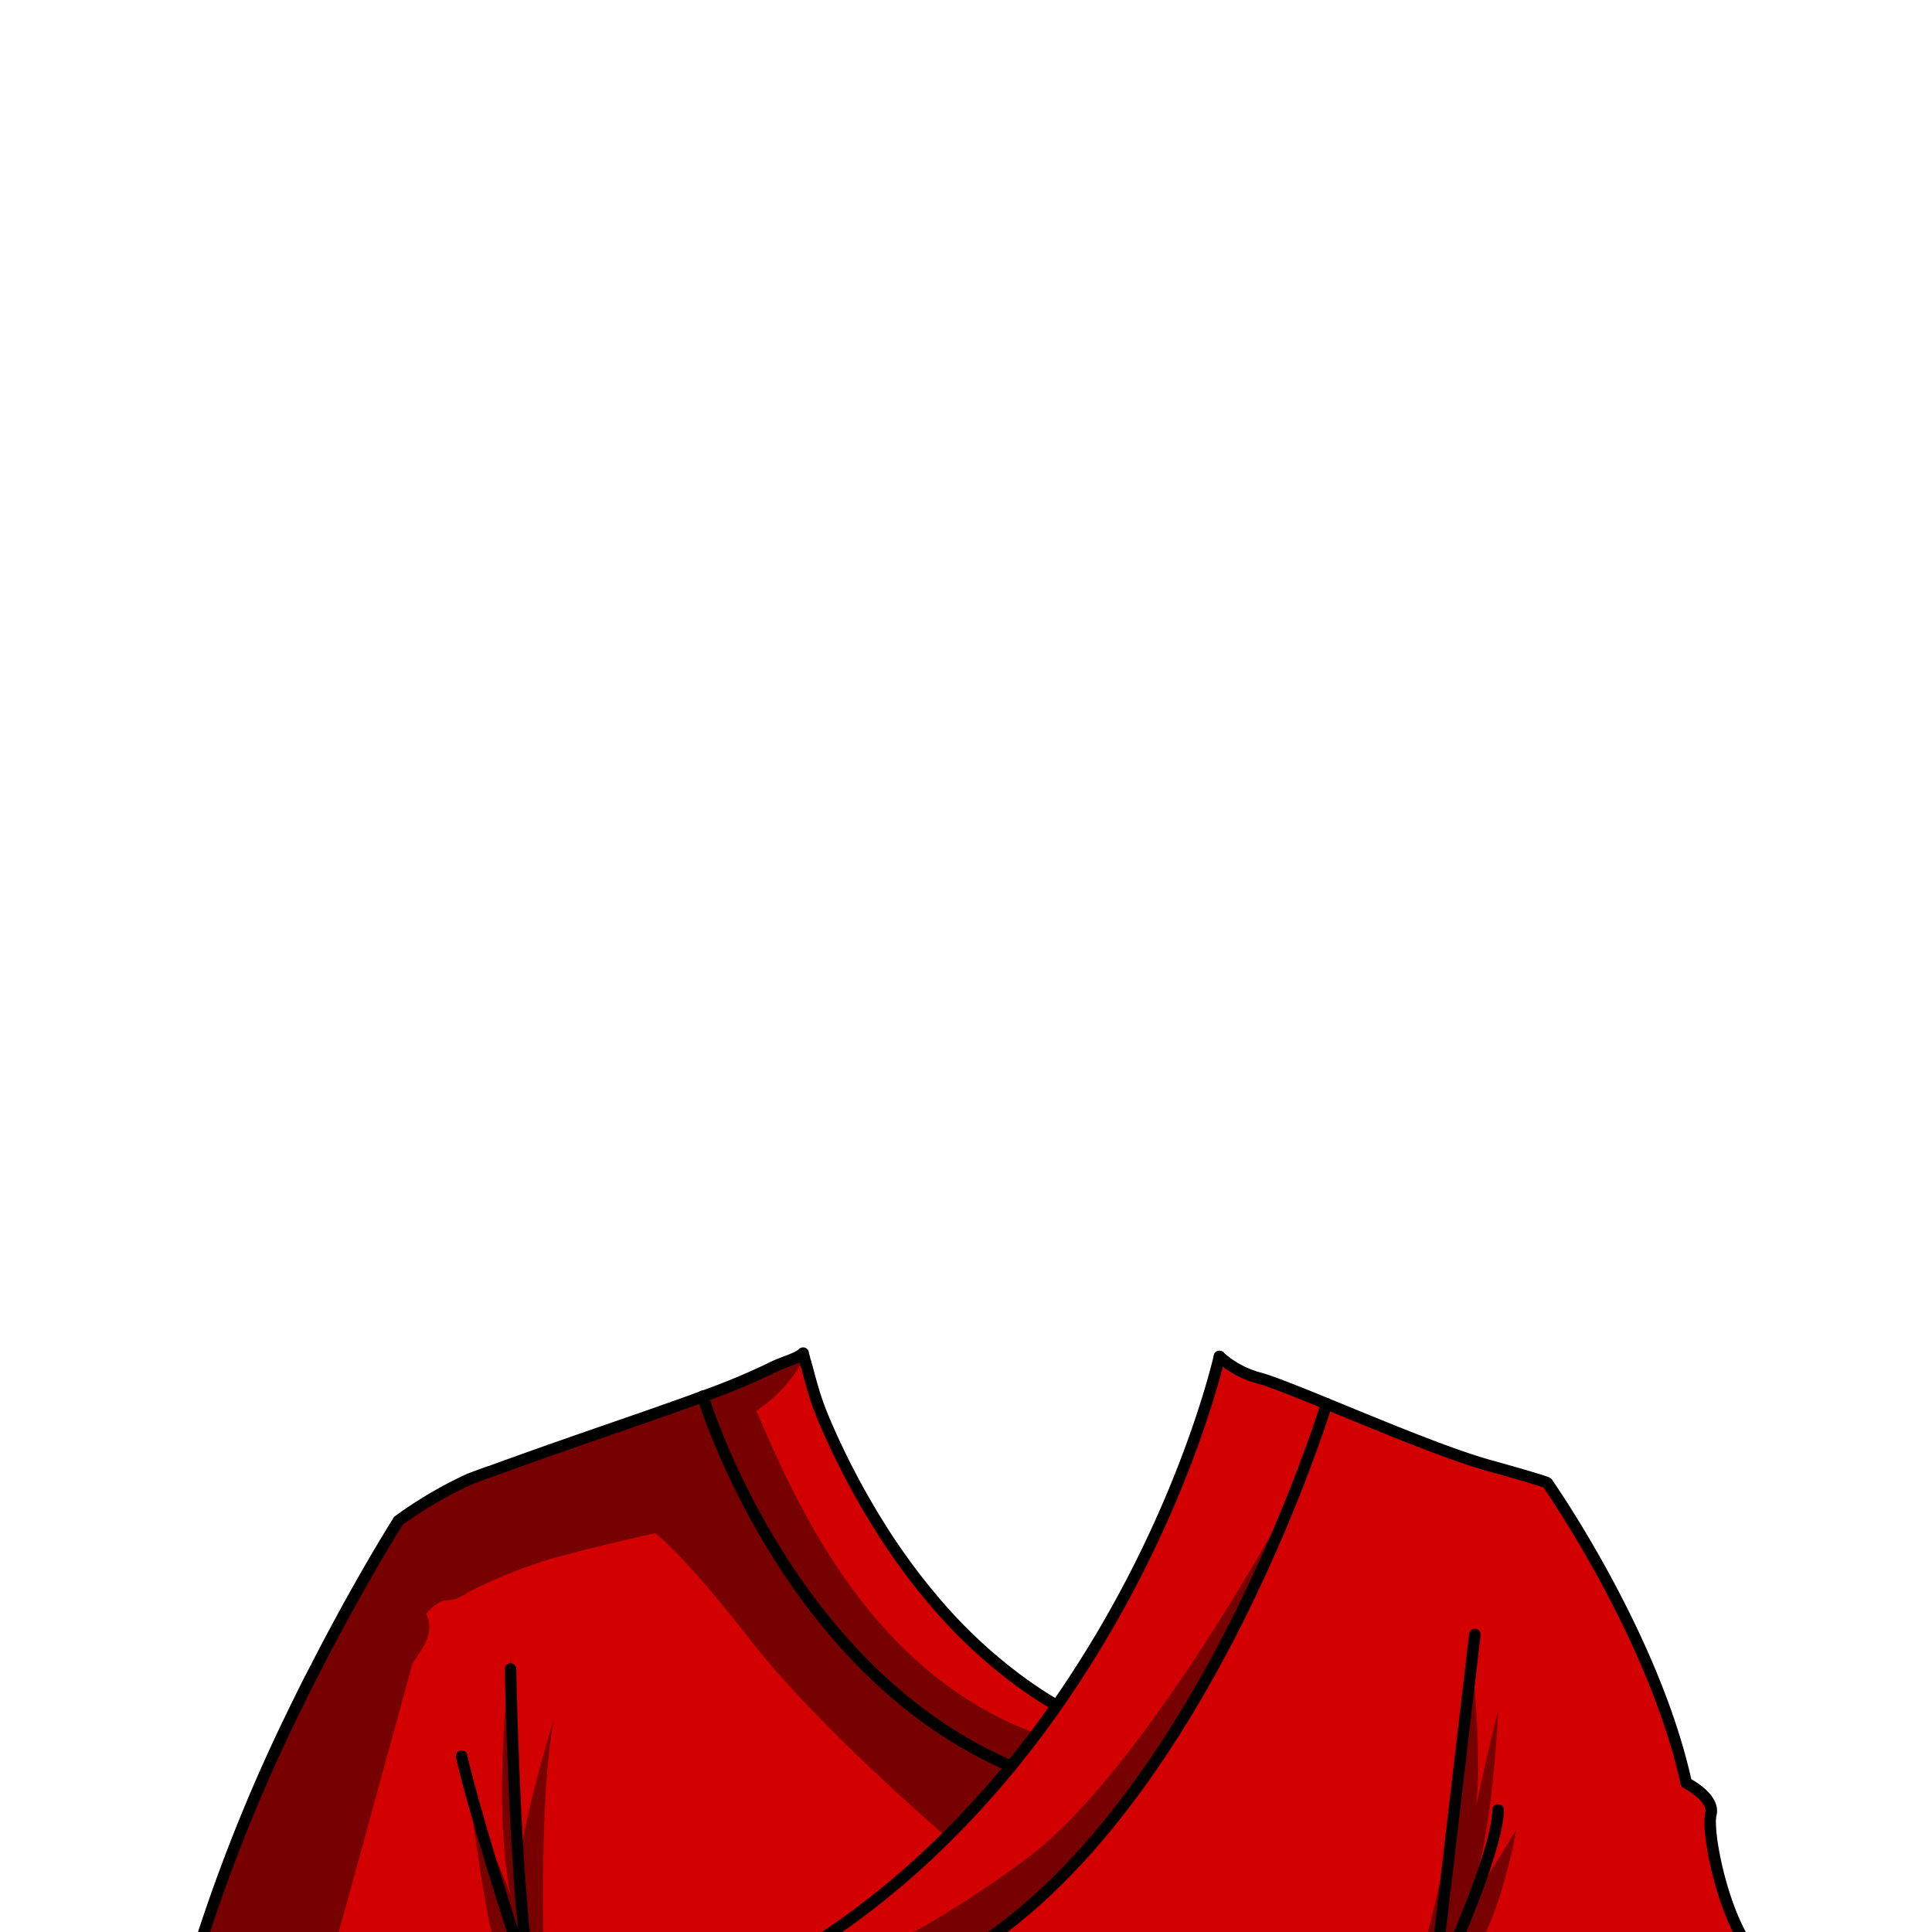 <svg xmlns="http://www.w3.org/2000/svg" viewBox="0 0 432 432">
  <defs>
    <style>.BUNTAI_RED_PANDA_OUTFIT_BUNTAI_RED_PANDA_OUTFIT_2_cls-1{isolation:isolate;}.BUNTAI_RED_PANDA_OUTFIT_BUNTAI_RED_PANDA_OUTFIT_2_cls-2{fill:#d20000;}.BUNTAI_RED_PANDA_OUTFIT_BUNTAI_RED_PANDA_OUTFIT_2_cls-3{opacity:0.43;mix-blend-mode:multiply;}.BUNTAI_RED_PANDA_OUTFIT_BUNTAI_RED_PANDA_OUTFIT_2_cls-4{fill:none;stroke:#000;stroke-linecap:round;stroke-linejoin:round;stroke-width:2.57px;}</style>
  </defs>
  <g class="BUNTAI_RED_PANDA_OUTFIT_BUNTAI_RED_PANDA_OUTFIT_2_cls-1">
    <g id="outfit">
      <path class="BUNTAI_RED_PANDA_OUTFIT_BUNTAI_RED_PANDA_OUTFIT_2_cls-2" d="M281.5,308.12a21.44,21.44,0,0,1-8.83-4.8c-.14.58-5,22.07-19.07,49.34v0a251.75,251.75,0,0,1-17.25,28.66l-.91-.56a2.65,2.65,0,0,1-.39-.23c-1.91-1.15-3.77-2.38-5.57-3.66a6.3,6.3,0,0,1-.53-.37,111.63,111.63,0,0,1-19.66-18.2,142.09,142.09,0,0,1-10-13.21l-.05-.07a170.66,170.66,0,0,1-14.74-27.34c-.06-.13-.11-.27-.16-.4-2.45-5.75-3.16-9.72-4-12.41a.65.65,0,0,1,0-.13c-.05-.14-.1-.28-.14-.41s-.11-.38-.17-.54,0-.09,0-.14v0h0c-.12-.39-.21-.71-.27-.93,0-.06,0-.11,0-.15-1.45,1.24-4.36,1.85-6.91,3.16l-.34.17a161.34,161.34,0,0,1-15.21,6.31c1.93,6.1,20.73,62,68.92,82.75a206.4,206.4,0,0,1-14.37,15.82h0a180.71,180.71,0,0,1-39,29.61h36.81c57.4-28.49,87.16-126.5,87.16-126.5h0C289.78,311.08,284.1,308.8,281.5,308.12Z" />
      <path class="BUNTAI_RED_PANDA_OUTFIT_BUNTAI_RED_PANDA_OUTFIT_2_cls-2" d="M211.68,410.77A206.4,206.4,0,0,0,226.05,395c-48.19-20.77-67-76.65-68.92-82.75-12.23,4.52-28.5,9.83-47.42,16.75l-.1,0c-1.44.53-2.89,1-4.36,1.61a91.24,91.24,0,0,0-16,9.37.16.16,0,0,0-.08.05l0,0h0a.61.61,0,0,1,0,.06c-.66,1.05-8.94,14.2-18.79,33.51l-1,1.89q-.51,1-1,2c-1.07,2.15-2.16,4.37-3.25,6.63a382.18,382.18,0,0,0-20.13,50.12.24.24,0,0,0,0,.08c-.06.18-.11.36-.16.54-.58,1.82-1.12,3.65-1.65,5.49H172.66a180.71,180.71,0,0,0,39-29.61Z" />
      <path class="BUNTAI_RED_PANDA_OUTFIT_BUNTAI_RED_PANDA_OUTFIT_2_cls-2" d="M382.52,405.7c.94-3.78-5.51-7-5.51-7-7.28-33.25-31.07-67.08-31.07-67.08s1,0-13.35-4.05c-9.06-2.56-24.23-8.91-36-13.71h0s-29.76,98-87.16,126.5H390.68v-5.3C384.85,426.47,381.59,409.46,382.52,405.7Z" />
      <g class="BUNTAI_RED_PANDA_OUTFIT_BUNTAI_RED_PANDA_OUTFIT_2_cls-3">
        <path d="M231.77,387.65c-2.17,2.62-4.17,5-6,7.17-8,9.45-12.78,14.57-13.87,15.71l-.22.24h0s-28.82-24.62-43.85-44-21.32-23.94-21.32-23.94S132,346,122.55,348.77a111.82,111.82,0,0,0-18,7.33,8.09,8.09,0,0,1-4.54,1.75c-2.45,0-4.72,3-4.72,3a7.12,7.12,0,0,1,0,6.1,25.45,25.45,0,0,1-3,4.8L73.46,440.39l0,.06-30.36.77s.06-.29.19-.83c.23-1,.7-2.82,1.46-5.49.05-.18.1-.36.16-.54a.24.24,0,0,1,0-.08c2.53-8.6,8.06-24.95,18.92-47.6.41-.84.81-1.69,1.21-2.52,1.09-2.26,2.18-4.48,3.25-6.63q.51-1,1-2c12.39-24.77,19.12-34.5,19.75-35.4a.61.61,0,0,0,0-.06h0l0,0a.16.16,0,0,1,.08-.05,154.52,154.52,0,0,1,20.39-11l.1,0c10.51-4.52,29.83-10.29,42-15.06s15-5.29,20.6-8l.34-.17c2.52-1.24,5.44-1.63,7-3,.06.22.15.54.27.93h0a32.5,32.5,0,0,1-10.7,11.74C179.35,339.51,195.94,374.45,231.77,387.65Z" />
        <path d="M289.52,333.65s-33.18,62.07-59.88,81.87-43.37,24.87-43.37,24.87h24.82s32.22-21.37,45.15-43.92S287.85,347,289.52,333.65Z" />
        <path d="M121.74,441.21s-1.52-37.37,2.09-56.75c-6.52,21.39-7.88,32.47-7.88,32.47s-2.6-32.86-1.55-47c-2.92,19.8-2.72,42.17-.25,53.71a215.09,215.09,0,0,0-8.84-19.81s3.47,26.68,5.52,31.34l2,4.66Z" />
        <path d="M329.12,371.16s2.44,21.64.87,33c3.14-14.68,5-21.67,5-21.67s-1.16,31.5-7.65,45.4c8.95-14.12,11.75-18.83,11.75-18.83s-4.26,24.05-12.18,31.1H317S327.39,406.6,329.12,371.16Z" />
        <path d="M184.49,317.7A170.66,170.66,0,0,0,199.23,345C193.05,336.59,188,326.09,184.49,317.7Z" />
        <path d="M228.94,376.52a89.1,89.1,0,0,1-19.66-18.2A111.63,111.63,0,0,0,228.94,376.52Z" />
        <path d="M235.43,380.78h0a4,4,0,0,1-.38-.24A2.65,2.65,0,0,0,235.43,380.78Z" />
      </g>
      <path class="BUNTAI_RED_PANDA_OUTFIT_BUNTAI_RED_PANDA_OUTFIT_2_cls-4" d="M272.67,303.32a21.57,21.57,0,0,0,8.83,4.81c2.6.68,8.28,2.95,15.13,5.75,11.73,4.81,26.9,11.16,36,13.72,14.35,4,13.35,4,13.35,4s23.79,33.83,31.07,67.08c0,0,6.45,3.21,5.51,7s2.33,20.77,8.16,29.39v5.3H43.08c.53-1.83,1.07-3.66,1.65-5.48.05-.18.1-.36.16-.54a.19.19,0,0,1,0-.08A382.18,382.18,0,0,1,65,384.17c1.09-2.27,2.18-4.48,3.25-6.63l1-2,1-1.89c9.85-19.31,18.13-32.47,18.79-33.51l0-.06h0l0,0,.08-.05a91.94,91.94,0,0,1,16-9.37c1.47-.55,2.92-1.08,4.36-1.6l.1,0c18.92-6.92,35.19-12.23,47.42-16.75a156.16,156.16,0,0,0,15.21-6.31l.34-.17c2.55-1.3,5.46-1.92,6.91-3.16" />
      <path class="BUNTAI_RED_PANDA_OUTFIT_BUNTAI_RED_PANDA_OUTFIT_2_cls-4" d="M322.88,440.39c4.17-9.36,12-28,12.1-35.68" />
      <line class="BUNTAI_RED_PANDA_OUTFIT_BUNTAI_RED_PANDA_OUTFIT_2_cls-4" x1="329.79" y1="365.47" x2="321.01" y2="440.39" />
      <path class="BUNTAI_RED_PANDA_OUTFIT_BUNTAI_RED_PANDA_OUTFIT_2_cls-4" d="M103.22,392.66s2.23,11.23,14.2,47.73" />
      <path class="BUNTAI_RED_PANDA_OUTFIT_BUNTAI_RED_PANDA_OUTFIT_2_cls-4" d="M114.16,373.2s.82,46.18,4.09,67.19" />
      <path class="BUNTAI_RED_PANDA_OUTFIT_BUNTAI_RED_PANDA_OUTFIT_2_cls-4" d="M272.67,303.31h0c-.14.58-5,22.07-19.07,49.35v0a251.66,251.66,0,0,1-17.25,28.65c-1.47,2.1-3,4.21-4.57,6.31q-2.75,3.66-5.72,7.3a206.4,206.4,0,0,1-14.37,15.82l0,0a180.68,180.68,0,0,1-39,29.6l-.11.06" />
      <path class="BUNTAI_RED_PANDA_OUTFIT_BUNTAI_RED_PANDA_OUTFIT_2_cls-4" d="M209.47,440.39c57.4-28.49,87.16-126.5,87.16-126.5" />
      <path class="BUNTAI_RED_PANDA_OUTFIT_BUNTAI_RED_PANDA_OUTFIT_2_cls-4" d="M179.59,302.56s0,.09,0,.15c.06.22.15.54.27.93h0v0c0,.05,0,.09,0,.14s.11.34.17.54.09.27.14.41a.65.65,0,0,0,0,.13c.86,2.69,1.57,6.67,4,12.42,0,.13.1.26.16.39a170.29,170.29,0,0,0,14.74,27.35.18.18,0,0,1,.05.07,140.67,140.67,0,0,0,10,13.2,111.63,111.63,0,0,0,19.66,18.2,6.3,6.3,0,0,0,.53.37q2.7,1.94,5.57,3.67l.39.23.91.55" />
      <path class="BUNTAI_RED_PANDA_OUTFIT_BUNTAI_RED_PANDA_OUTFIT_2_cls-4" d="M157.13,312.2c1.93,6.11,20.73,62,68.92,82.75" />
    </g>
  </g>
</svg>
